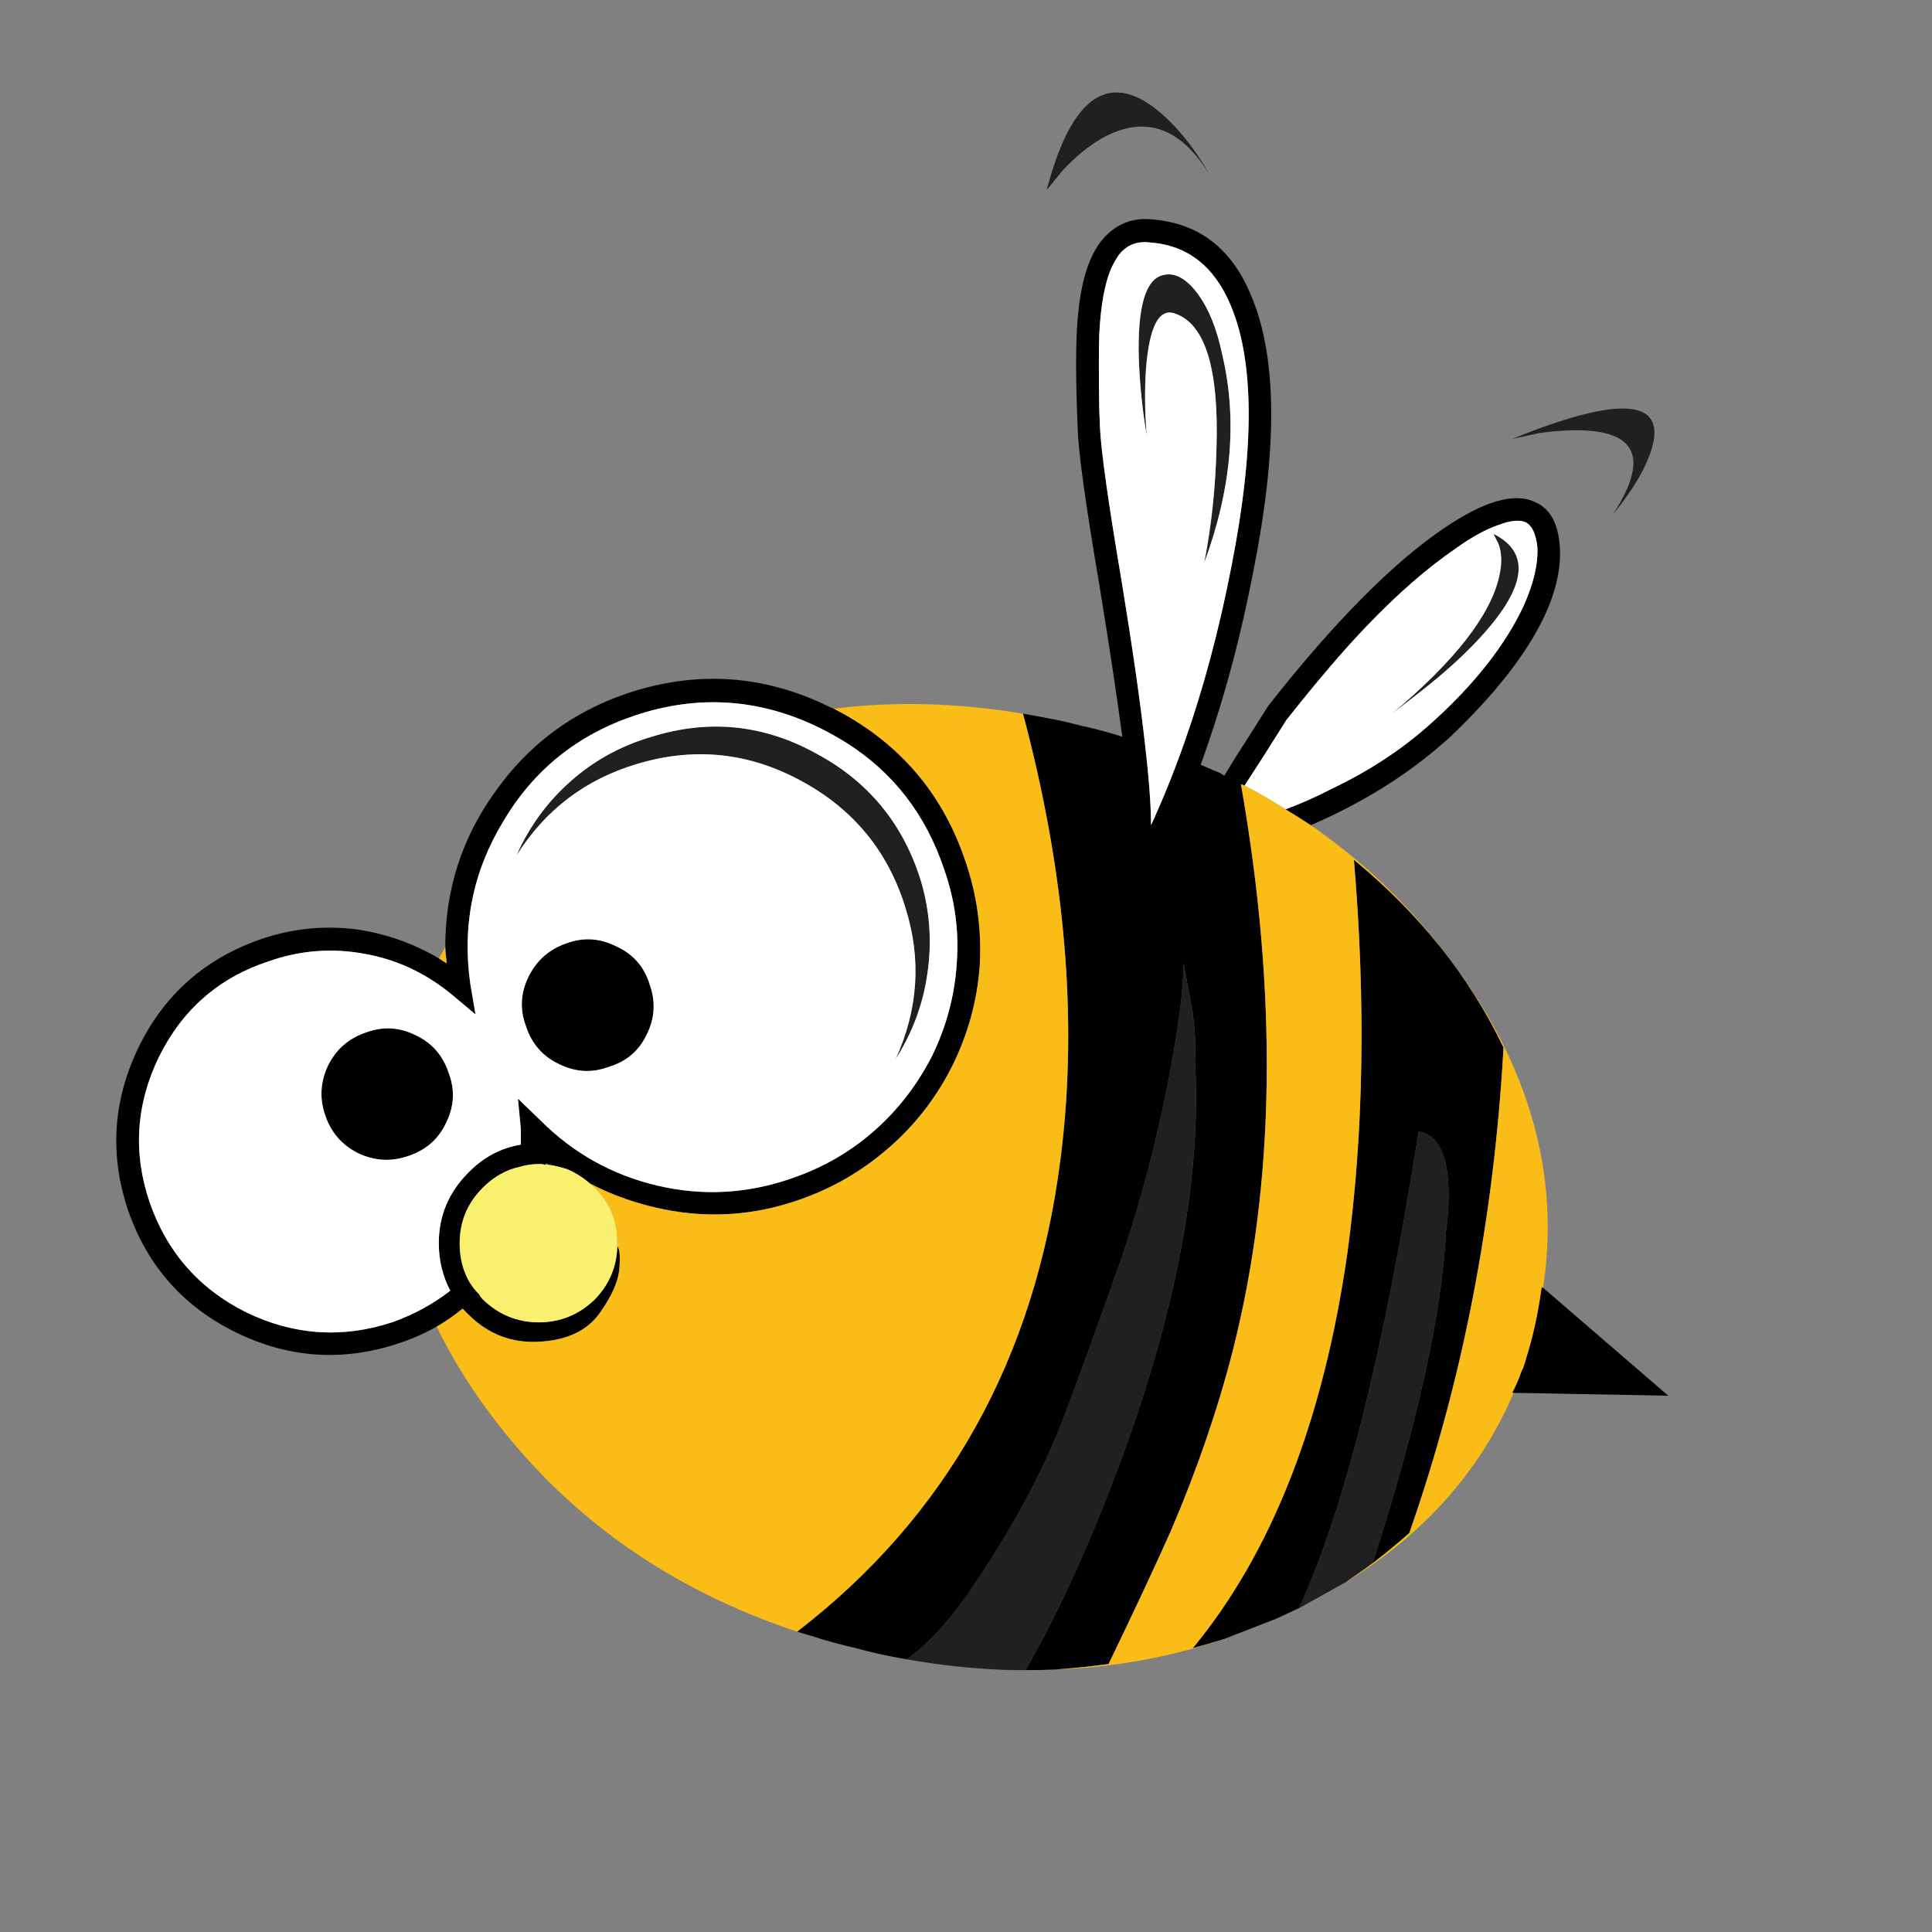 <?xml version="1.0" encoding="utf-8"?>
<!-- Generator: Adobe Illustrator 16.0.0, SVG Export Plug-In . SVG Version: 6.00 Build 0)  -->
<!DOCTYPE svg PUBLIC "-//W3C//DTD SVG 1.1//EN" "http://www.w3.org/Graphics/SVG/1.1/DTD/svg11.dtd">
<svg version="1.1" id="Layer_1" xmlns="http://www.w3.org/2000/svg" xmlns:xlink="http://www.w3.org/1999/xlink" x="0px" y="0px"
	 width="300px" height="300px" viewBox="0 0 300 300" enable-background="new 0 0 300 300" xml:space="preserve">
<rect x="0" y="0" width="300" height="300" fill="#808080" stroke="none"/>
<g>
	<path fill-rule="evenodd" clip-rule="evenodd" fill="#202020" d="M178.508,16.207c3.5,2.458,6.702,6.255,9.606,11.395
		c-4.616-7.82-10.276-9.869-16.979-6.144c-2.086,1.191-4.135,2.867-6.145,5.027l-2.459,3.015
		C166.108,15.872,171.435,11.44,178.508,16.207z M247.209,66.922c-2.309-0.223-5.063-0.111-8.267,0.336l-4.133,0.894
		c15.64-6.331,22.975-6.293,22.006,0.111c-0.596,3.277-2.716,7.149-6.366,11.618C255.587,71.987,254.507,67.667,247.209,66.922z
		 M201.688,249.734c7.01-15.088,13.209-39.758,18.6-74.008c2.682,0.371,4.209,2.941,4.58,7.709c0.148,2.383,0.037,4.99-0.336,7.82
		c-0.633,12.635-4.432,29.801-11.394,51.496c-1.361,0.996-2.738,1.965-4.133,2.904L201.688,249.734z M159.238,259.342
		c-1.177,0.004-2.348-0.016-3.52-0.055c-4.944-0.205-9.914-0.744-14.913-1.621c3.137-2.25,6.209-5.51,9.216-9.775
		c6.851-9.902,11.952-19.289,15.303-28.15c3.352-9.012,6.443-17.574,9.272-25.693c2.682-8.117,4.916-16.645,6.703-25.581
		c1.713-8.862,2.53-15.155,2.456-18.879c0.374,1.861,0.784,4.021,1.231,6.48c0.519,2.83,0.706,5.697,0.559,8.602
		c1.042,17.5-2.682,37.906-11.172,61.217C169.591,238.939,164.544,250.092,159.238,259.342z M189.79,55.081
		c2.385,10.054,1.453,20.815-2.793,32.284c1.117-5.735,1.752-11.692,1.9-17.874c0.371-12.213-1.75-19.14-6.368-20.778
		c-2.533-0.968-4.059,1.899-4.58,8.602c-0.223,3.352-0.188,6.777,0.111,10.278c-0.67-3.873-1.08-7.857-1.229-11.953
		c-0.223-8.118,1.08-12.438,3.91-12.958c1.713-0.373,3.426,0.559,5.138,2.793C187.667,47.857,188.972,51.06,189.79,55.081z
		 M232.687,84.46l-0.781-1.563c5.957,2.978,5.102,8.527-2.569,16.645c-2.383,2.531-5.289,5.138-8.715,7.82l-4.468,3.462
		c9.757-8.192,15.305-15.304,16.645-21.337C233.245,87.551,233.208,85.875,232.687,84.46z M88.471,121.437
		c3.65-3.277,7.894-5.623,12.735-7.039c8.862-2.755,17.35-1.898,25.468,2.57c8.119,4.318,13.556,10.912,16.309,19.772
		c1.416,4.767,1.75,9.606,1.006,14.521c-0.67,4.693-2.309,9.088-4.916,13.184c3.5-7.672,4.023-15.455,1.564-23.348
		c-2.682-8.863-8.119-15.491-16.31-19.885c-8.116-4.394-16.608-5.25-25.47-2.568c-7.968,2.382-14.187,7.11-18.655,14.186
		C82.141,128.438,84.895,124.638,88.471,121.437z"/>
	<path fill-rule="evenodd" clip-rule="evenodd" fill="#010101" d="M203.531,128.139c-1.342-0.895-2.645-1.712-3.91-2.459
		c2.383-0.892,4.729-1.935,7.036-3.126c4.34-2.064,8.287-4.446,11.844-7.15c1.439-1.1,2.816-2.256,4.132-3.462
		c6.48-5.884,11.134-11.841,13.964-17.874c1.564-3.5,2.271-6.554,2.123-9.16c-0.225-2.011-0.818-3.277-1.787-3.799
		c-0.969-0.446-2.422-0.298-4.357,0.447c-1.935,0.67-4.095,1.861-6.479,3.575c-4.469,3.053-9.122,7.111-13.964,12.175
		c-3.5,3.649-7.634,8.491-12.399,14.523l-3.24,5.138c-1.19,1.861-2.271,3.537-3.239,5.027c-0.148-0.076-0.334-0.15-0.559-0.225
		c5.733,32.62,5.325,61.888-1.229,87.806c-2.309,9.084-5.509,18.432-9.606,28.039c-2.383,5.359-5.623,12.287-9.718,20.777
		c-2.719,0.371-5.438,0.65-8.156,0.838c-1.584,0.078-3.168,0.115-4.747,0.111c5.306-9.25,10.353-20.402,15.137-33.457
		c8.49-23.311,12.214-43.717,11.172-61.217c0.147-2.904-0.04-5.771-0.559-8.602c-0.447-2.459-0.857-4.619-1.231-6.48
		c0.074,3.724-0.743,10.017-2.456,18.879c-1.787,8.937-4.021,17.464-6.703,25.581c-2.829,8.119-5.921,16.682-9.272,25.693
		c-3.352,8.861-8.452,18.248-15.303,28.15c-3.006,4.266-6.079,7.525-9.216,9.775c-0.506-0.092-1.008-0.186-1.508-0.279
		c-2.086-0.373-4.209-0.857-6.369-1.451c-2.309-0.523-4.617-1.156-6.925-1.9c-0.746-0.223-1.488-0.447-2.234-0.67
		c23.311-17.947,36.938-42.375,40.885-73.281c2.586-19.988,1.041-41.546-4.636-64.68c-0.371-1.519-0.764-3.045-1.172-4.58
		c1.407,0.229,2.823,0.491,4.243,0.781c1.266,0.225,2.459,0.484,3.576,0.783c0.596,0.148,1.191,0.297,1.787,0.445h0.111
		c1.936,0.447,3.836,0.969,5.696,1.564c-0.744-5.733-1.935-13.627-3.573-23.681c-2.16-12.661-3.277-20.779-3.352-24.354
		l-0.111-2.904c-0.225-6.776-0.15-11.803,0.223-15.081c0.596-5.735,2.086-9.719,4.469-11.953c1.935-1.861,4.282-2.643,7.038-2.345
		c7.298,0.595,12.437,4.617,15.415,12.064c3.948,9.458,4.022,23.683,0.225,42.673c-1.835,9.495-4.161,18.357-6.982,26.586
		c-0.377,1.13-0.77,2.248-1.174,3.352c1.043,0.447,2.086,0.895,3.129,1.339c0.148,0.148,0.334,0.262,0.559,0.336
		c0.912-1.545,1.953-3.221,3.127-5.027c0.076-0.111,0.15-0.222,0.225-0.336l3.462-5.472c10.129-12.885,19.179-22.045,27.146-27.481
		c6.33-4.32,11.097-5.698,14.298-4.133c2.234,0.968,3.502,3.165,3.798,6.591c0.297,3.351-0.483,7.038-2.345,11.059
		c-2.756,5.883-7.709,12.215-14.858,18.992c-0.29,0.262-0.587,0.523-0.893,0.781c-5.309,4.649-11.489,8.597-18.545,11.841
		C204.871,127.543,204.201,127.84,203.531,128.139z M178.619,37.655c-1.713-0.224-3.127,0.186-4.244,1.229
		c-0.523,0.447-1.082,1.267-1.675,2.458c-1.117,2.383-1.789,5.958-2.012,10.724c-0.074,2.309-0.074,6.07,0,11.284l0.111,2.904
		c0.15,3.649,1.268,11.618,3.351,23.906c1.674,10.204,2.885,18.622,3.631,25.246c0.635,5.461,0.949,9.707,0.949,12.735
		c1.863-4.056,3.576-8.302,5.141-12.735c3.006-8.504,5.463-17.702,7.372-27.592c3.574-18.171,3.537-31.613-0.111-40.327
		C188.599,41.378,184.43,38.101,178.619,37.655z M239.612,199.967l19.438,16.756l-24.018-0.443h-0.223
		c0.521-0.969,1.006-2.086,1.451-3.352l0.225-0.447c0.223-0.596,0.408-1.193,0.559-1.787l0.334-1.117
		c0.82-2.758,1.49-5.996,2.012-9.721L239.612,199.967z M201.688,249.734l-0.168,0.057c-1.117,0.52-2.234,1.043-3.352,1.563
		l-8.042,3.129c-1.639,0.521-3.277,1.006-4.916,1.453c12.288-14.896,20.296-35.377,24.018-61.441
		c2.531-18.545,2.867-38.875,1.006-60.994c10.202,8.417,17.948,18.135,23.234,29.158c-1.488,26.662-6.366,51.797-14.634,75.404
		c-1.852,1.631-3.752,3.195-5.696,4.689c6.962-21.695,10.761-38.861,11.394-51.496c0.373-2.83,0.484-5.438,0.336-7.82
		c-0.371-4.768-1.898-7.338-4.58-7.709C214.896,209.977,208.697,234.646,201.688,249.734z M129.467,110.041
		c3.013,1.541,5.732,3.33,8.156,5.363c5.688,4.756,9.786,10.861,12.288,18.321c1.787,5.212,2.533,10.575,2.234,16.087
		c-0.373,5.437-1.787,10.647-4.246,15.64c-2.457,4.913-5.734,9.158-9.829,12.732c-4.171,3.65-8.862,6.369-14.077,8.156
		c-6.851,2.383-13.815,2.867-20.889,1.453c-4.097-0.82-7.931-2.16-11.507-4.023c-1.117-0.969-2.309-1.711-3.574-2.234
		c-0.895-0.297-1.824-0.52-2.793-0.67l-0.336-0.223c-0.148,0.074-0.26,0.148-0.334,0.223c-0.15-0.074-0.336-0.111-0.558-0.111
		c-0.077,0-0.186,0-0.336,0c-1.041,0-2.048,0.148-3.015,0.447c-2.086,0.447-3.986,1.525-5.697,3.24
		c-2.382,2.383-3.576,5.25-3.576,8.6c0,1.863,0.336,3.539,1.005,5.027c0.448,1.043,1.117,2.012,2.012,2.904
		c0.148,0.299,0.334,0.559,0.559,0.783c2.457,2.383,5.361,3.574,8.712,3.574c3.352,0,6.255-1.191,8.714-3.574
		c2.158-2.234,3.314-4.879,3.462-7.934c0-0.148,0-0.26,0-0.334c0.371,0.373,0.484,1.525,0.336,3.463
		c-0.148,2.012-1.191,4.357-3.129,7.039c-1.938,2.68-5.064,4.133-9.384,4.355c-4.244,0.225-7.894-1.191-10.946-4.244
		c-0.299-0.299-0.598-0.596-0.895-0.895c-1.266,1.043-2.605,1.975-4.021,2.793c-1.861,1.043-3.798,1.9-5.81,2.57
		c-8.712,2.904-17.167,2.346-25.357-1.676c-8.191-4.021-13.776-10.354-16.756-18.99c-2.904-8.639-2.346-17.093,1.675-25.359
		c4.021-8.191,10.39-13.776,19.102-16.757c4.841-1.636,9.794-2.121,14.858-1.451c4.468,0.67,8.677,2.158,12.622,4.469
		c0.447,0.299,0.857,0.559,1.23,0.781c-0.148-1.191-0.225-2.048-0.225-2.568c0-8.862,2.57-16.87,7.708-24.018
		c5.138-7.3,11.952-12.401,20.443-15.305c10.872-3.65,21.41-2.941,31.613,2.123c0.172,0.057,0.32,0.114,0.447,0.168
		C129.395,110.006,129.432,110.023,129.467,110.041z M129.356,114.119c-0.655-0.374-1.325-0.727-2.012-1.061
		c-9.382-4.619-19.025-5.251-28.931-1.9c-8.788,2.98-15.528,8.417-20.221,16.311c-4.765,7.82-6.478,16.31-5.138,25.468l0.783,4.58
		l-3.464-2.904c-4.095-3.426-8.638-5.585-13.628-6.478c-5.064-0.969-10.054-0.598-14.969,1.117
		c-7.744,2.53-13.442,7.483-17.09,14.856c-3.576,7.371-4.058,14.895-1.453,22.566c2.682,7.744,7.671,13.439,14.97,17.09
		c7.372,3.576,14.93,4.096,22.675,1.564c3.352-1.191,6.369-2.83,9.05-4.916c-1.191-2.234-1.789-4.691-1.789-7.373
		c0-4.244,1.527-7.893,4.582-10.947c2.308-2.383,5.027-3.836,8.153-4.355c0-0.82,0-1.641,0-2.459l-0.447-4.69l3.465,3.351
		c5.138,5.139,11.206,8.527,18.207,10.166s13.927,1.266,20.778-1.117c4.841-1.639,9.124-4.098,12.846-7.373
		c3.725-3.276,6.742-7.187,9.05-11.729c2.234-4.619,3.5-9.422,3.796-14.412c0.373-4.916-0.297-9.792-2.009-14.633
		c-2.834-8.372-7.842-14.852-15.026-19.438C130.822,114.959,130.098,114.531,129.356,114.119z M50.489,173.156
		c-0.895-2.604-0.744-5.175,0.447-7.705c1.266-2.533,3.238-4.246,5.919-5.141c2.607-0.969,5.178-0.818,7.708,0.447
		c2.531,1.193,4.246,3.166,5.138,5.922c0.969,2.606,0.818,5.175-0.447,7.707c-1.191,2.531-3.164,4.244-5.919,5.139
		c-2.607,0.893-5.177,0.744-7.708-0.447C53.097,177.813,51.382,175.838,50.489,173.156z M88.023,146.46
		c2.605-0.969,5.214-0.783,7.819,0.559c2.531,1.191,4.207,3.126,5.027,5.808c0.969,2.682,0.82,5.289-0.447,7.82
		c-1.191,2.531-3.166,4.207-5.919,5.027c-2.607,0.969-5.175,0.82-7.708-0.447c-2.533-1.191-4.246-3.166-5.138-5.92
		c-0.969-2.607-0.82-5.176,0.445-7.709C83.367,149.065,85.342,147.353,88.023,146.46z"/>
	<path fill-rule="evenodd" clip-rule="evenodd" fill="#FFFFFF" d="M199.621,125.68c-2.086-1.339-4.209-2.568-6.368-3.685
		c0.969-1.49,2.049-3.166,3.239-5.027l3.24-5.138c4.766-6.033,8.899-10.874,12.399-14.523c4.842-5.064,9.495-9.122,13.964-12.175
		c2.385-1.714,4.545-2.905,6.479-3.575c1.936-0.745,3.389-0.893,4.357-0.447c0.969,0.521,1.563,1.788,1.787,3.799
		c0.148,2.606-0.559,5.66-2.123,9.16c-2.83,6.033-7.483,11.989-13.964,17.874c-1.315,1.207-2.692,2.363-4.132,3.462
		c-3.557,2.704-7.504,5.086-11.844,7.15C204.35,123.745,202.004,124.788,199.621,125.68z M178.619,37.655
		c5.811,0.446,9.979,3.723,12.513,9.83c3.648,8.713,3.686,22.155,0.111,40.327c-1.909,9.89-4.366,19.088-7.372,27.592
		c-1.564,4.434-3.277,8.68-5.141,12.735c0-3.028-0.314-7.274-0.949-12.735c-0.746-6.624-1.957-15.042-3.631-25.246
		c-2.083-12.288-3.2-20.257-3.351-23.906l-0.111-2.904c-0.074-5.214-0.074-8.975,0-11.284c0.223-4.766,0.895-8.341,2.012-10.724
		c0.593-1.191,1.151-2.01,1.675-2.458C175.492,37.84,176.906,37.431,178.619,37.655z M189.79,55.081
		c-0.818-4.021-2.123-7.224-3.91-9.606c-1.712-2.234-3.425-3.166-5.138-2.793c-2.83,0.521-4.133,4.84-3.91,12.958
		c0.148,4.096,0.559,8.08,1.229,11.953c-0.299-3.501-0.334-6.926-0.111-10.278c0.521-6.702,2.047-9.569,4.58-8.602
		c4.618,1.639,6.739,8.565,6.368,20.778c-0.148,6.181-0.783,12.139-1.9,17.874C191.243,75.896,192.175,65.135,189.79,55.081z
		 M232.687,84.46c0.521,1.415,0.559,3.09,0.111,5.027c-1.34,6.033-6.888,13.145-16.645,21.337l4.468-3.462
		c3.426-2.682,6.332-5.289,8.715-7.82c7.671-8.118,8.526-13.667,2.569-16.645L232.687,84.46z M88.471,121.437
		c-3.576,3.201-6.33,7.001-8.267,11.394c4.468-7.076,10.687-11.804,18.655-14.186c8.862-2.682,17.354-1.826,25.47,2.568
		c8.191,4.394,13.628,11.022,16.31,19.885c2.458,7.894,1.935,15.676-1.564,23.348c2.607-4.096,4.246-8.49,4.916-13.184
		c0.744-4.915,0.41-9.754-1.006-14.521c-2.753-8.86-8.19-15.454-16.309-19.772c-8.119-4.468-16.606-5.326-25.468-2.57
		C96.364,115.814,92.121,118.16,88.471,121.437z M129.356,114.119c0.742,0.412,1.466,0.84,2.177,1.285
		c7.185,4.586,12.192,11.066,15.026,19.438c1.712,4.841,2.382,9.718,2.009,14.633c-0.297,4.99-1.562,9.792-3.796,14.412
		c-2.308,4.542-5.326,8.452-9.05,11.729c-3.722,3.275-8.005,5.734-12.846,7.373c-6.851,2.383-13.776,2.756-20.778,1.117
		s-13.069-5.027-18.207-10.166l-3.465-3.351l0.447,4.69c0,0.818,0,1.639,0,2.459c-3.126,0.52-5.845,1.973-8.153,4.355
		c-3.055,3.055-4.582,6.703-4.582,10.947c0,2.682,0.598,5.139,1.789,7.373c-2.682,2.086-5.699,3.725-9.05,4.916
		c-7.745,2.531-15.303,2.012-22.675-1.564c-7.298-3.65-12.288-9.346-14.97-17.09c-2.605-7.672-2.123-15.195,1.453-22.566
		c3.648-7.373,9.347-12.326,17.09-14.856c4.916-1.715,9.905-2.086,14.969-1.117c4.99,0.892,9.533,3.052,13.628,6.478l3.464,2.904
		l-0.783-4.58c-1.339-9.159,0.373-17.648,5.138-25.468c4.693-7.894,11.433-13.331,20.221-16.311
		c9.906-3.351,19.549-2.719,28.931,1.9C128.031,113.393,128.701,113.746,129.356,114.119z M50.489,173.156
		c0.893,2.682,2.607,4.656,5.138,5.922c2.531,1.191,5.101,1.34,7.708,0.447c2.756-0.895,4.728-2.607,5.919-5.139
		c1.266-2.532,1.416-5.101,0.447-7.707c-0.893-2.756-2.607-4.729-5.138-5.922c-2.531-1.266-5.101-1.416-7.708-0.447
		c-2.682,0.895-4.654,2.607-5.919,5.141C49.746,167.981,49.595,170.552,50.489,173.156z M88.023,146.46
		c-2.682,0.893-4.656,2.605-5.921,5.138c-1.266,2.533-1.414,5.102-0.445,7.709c0.893,2.754,2.605,4.729,5.138,5.92
		c2.533,1.268,5.101,1.416,7.708,0.447c2.753-0.82,4.728-2.496,5.919-5.027c1.268-2.531,1.416-5.139,0.447-7.82
		c-0.821-2.681-2.496-4.616-5.027-5.808C93.238,145.677,90.628,145.491,88.023,146.46z"/>
	<path fill-rule="evenodd" clip-rule="evenodd" fill="#FABC17" d="M158.848,110.824c0.408,1.534,0.801,3.061,1.172,4.58
		c5.677,23.134,7.222,44.692,4.636,64.68c-3.946,30.906-17.574,55.334-40.885,73.281c-19.885-6.629-35.747-17.873-47.588-33.736
		c-3.351-4.467-6.144-9.01-8.378-13.629c1.416-0.818,2.756-1.75,4.021-2.793c0.296,0.299,0.595,0.596,0.895,0.895
		c3.052,3.053,6.702,4.469,10.946,4.244c4.32-0.223,7.447-1.676,9.384-4.355c1.938-2.682,2.98-5.027,3.129-7.039
		c0.148-1.938,0.035-3.09-0.336-3.463c0-0.15,0-0.299,0-0.447c0-0.074,0-0.146,0-0.221c0-3.277-1.154-6.07-3.462-8.379
		c-0.299-0.225-0.559-0.447-0.783-0.672c3.576,1.863,7.41,3.203,11.507,4.023c7.074,1.414,14.038,0.93,20.889-1.453
		c5.215-1.787,9.906-4.506,14.077-8.156c4.095-3.574,7.373-7.819,9.829-12.732c2.459-4.992,3.873-10.203,4.246-15.64
		c0.299-5.512-0.447-10.875-2.234-16.087c-2.502-7.459-6.6-13.564-12.288-18.321c-2.424-2.033-5.143-3.822-8.156-5.363
		C138.947,108.865,148.739,109.125,158.848,110.824z M68.138,148.806c0.373-0.596,0.707-1.194,1.006-1.787
		c0,0.52,0.076,1.377,0.225,2.568C68.996,149.364,68.585,149.104,68.138,148.806z M235.032,216.279
		c-4.549,10.682-11.867,19.578-21.951,26.695c-1.318,0.926-2.677,1.82-4.076,2.682c1.395-0.939,2.771-1.908,4.133-2.904
		c1.944-1.494,3.845-3.059,5.696-4.689c8.268-23.607,13.146-48.742,14.634-75.404c-5.286-11.023-13.032-20.741-23.234-29.158
		c1.861,22.119,1.525,42.449-1.006,60.994c-3.722,26.064-11.729,46.545-24.018,61.441c1.639-0.447,3.277-0.932,4.916-1.453
		c-8.459,2.857-17.173,4.439-26.141,4.748c2.719-0.188,5.438-0.467,8.156-0.838c4.095-8.49,7.335-15.418,9.718-20.777
		c4.098-9.607,7.298-18.955,9.606-28.039c6.554-25.918,6.962-55.186,1.229-87.806c0.225,0.074,0.41,0.148,0.559,0.225
		c2.159,1.117,4.282,2.346,6.368,3.685c1.266,0.747,2.568,1.564,3.91,2.459c8.341,5.734,15.563,12.696,21.672,20.889
		c12.288,16.383,17.09,33.365,14.409,50.939l-0.223-0.111c-0.521,3.725-1.191,6.963-2.012,9.721l-0.334,1.117
		c-0.15,0.594-0.336,1.191-0.559,1.787l-0.225,0.447c-0.445,1.266-0.93,2.383-1.451,3.352H235.032z"/>
	<path fill-rule="evenodd" clip-rule="evenodd" fill="#FAF070" d="M84.561,180.865c0.223,0,0.447,0,0.67,0
		c0.969,0.15,1.898,0.373,2.793,0.67c1.265,0.523,2.457,1.266,3.574,2.234c0.225,0.225,0.484,0.447,0.783,0.672
		c2.309,2.309,3.462,5.102,3.462,8.379c0,0.074,0,0.146,0,0.221c0,0.148,0,0.297,0,0.447c0,0.074,0,0.186,0,0.334
		c-0.148,3.055-1.305,5.699-3.462,7.934c-2.459,2.383-5.363,3.574-8.714,3.574c-3.351,0-6.255-1.191-8.712-3.574
		c-0.225-0.225-0.41-0.484-0.559-0.783c-0.895-0.893-1.564-1.861-2.012-2.904c-0.669-1.488-1.005-3.164-1.005-5.027
		c0-3.35,1.193-6.217,3.576-8.6c1.71-1.715,3.611-2.793,5.697-3.24c0.967-0.299,1.975-0.447,3.015-0.447c0.151,0,0.26,0,0.336,0
		C84.225,180.754,84.41,180.791,84.561,180.865z"/>
</g>
</svg>
